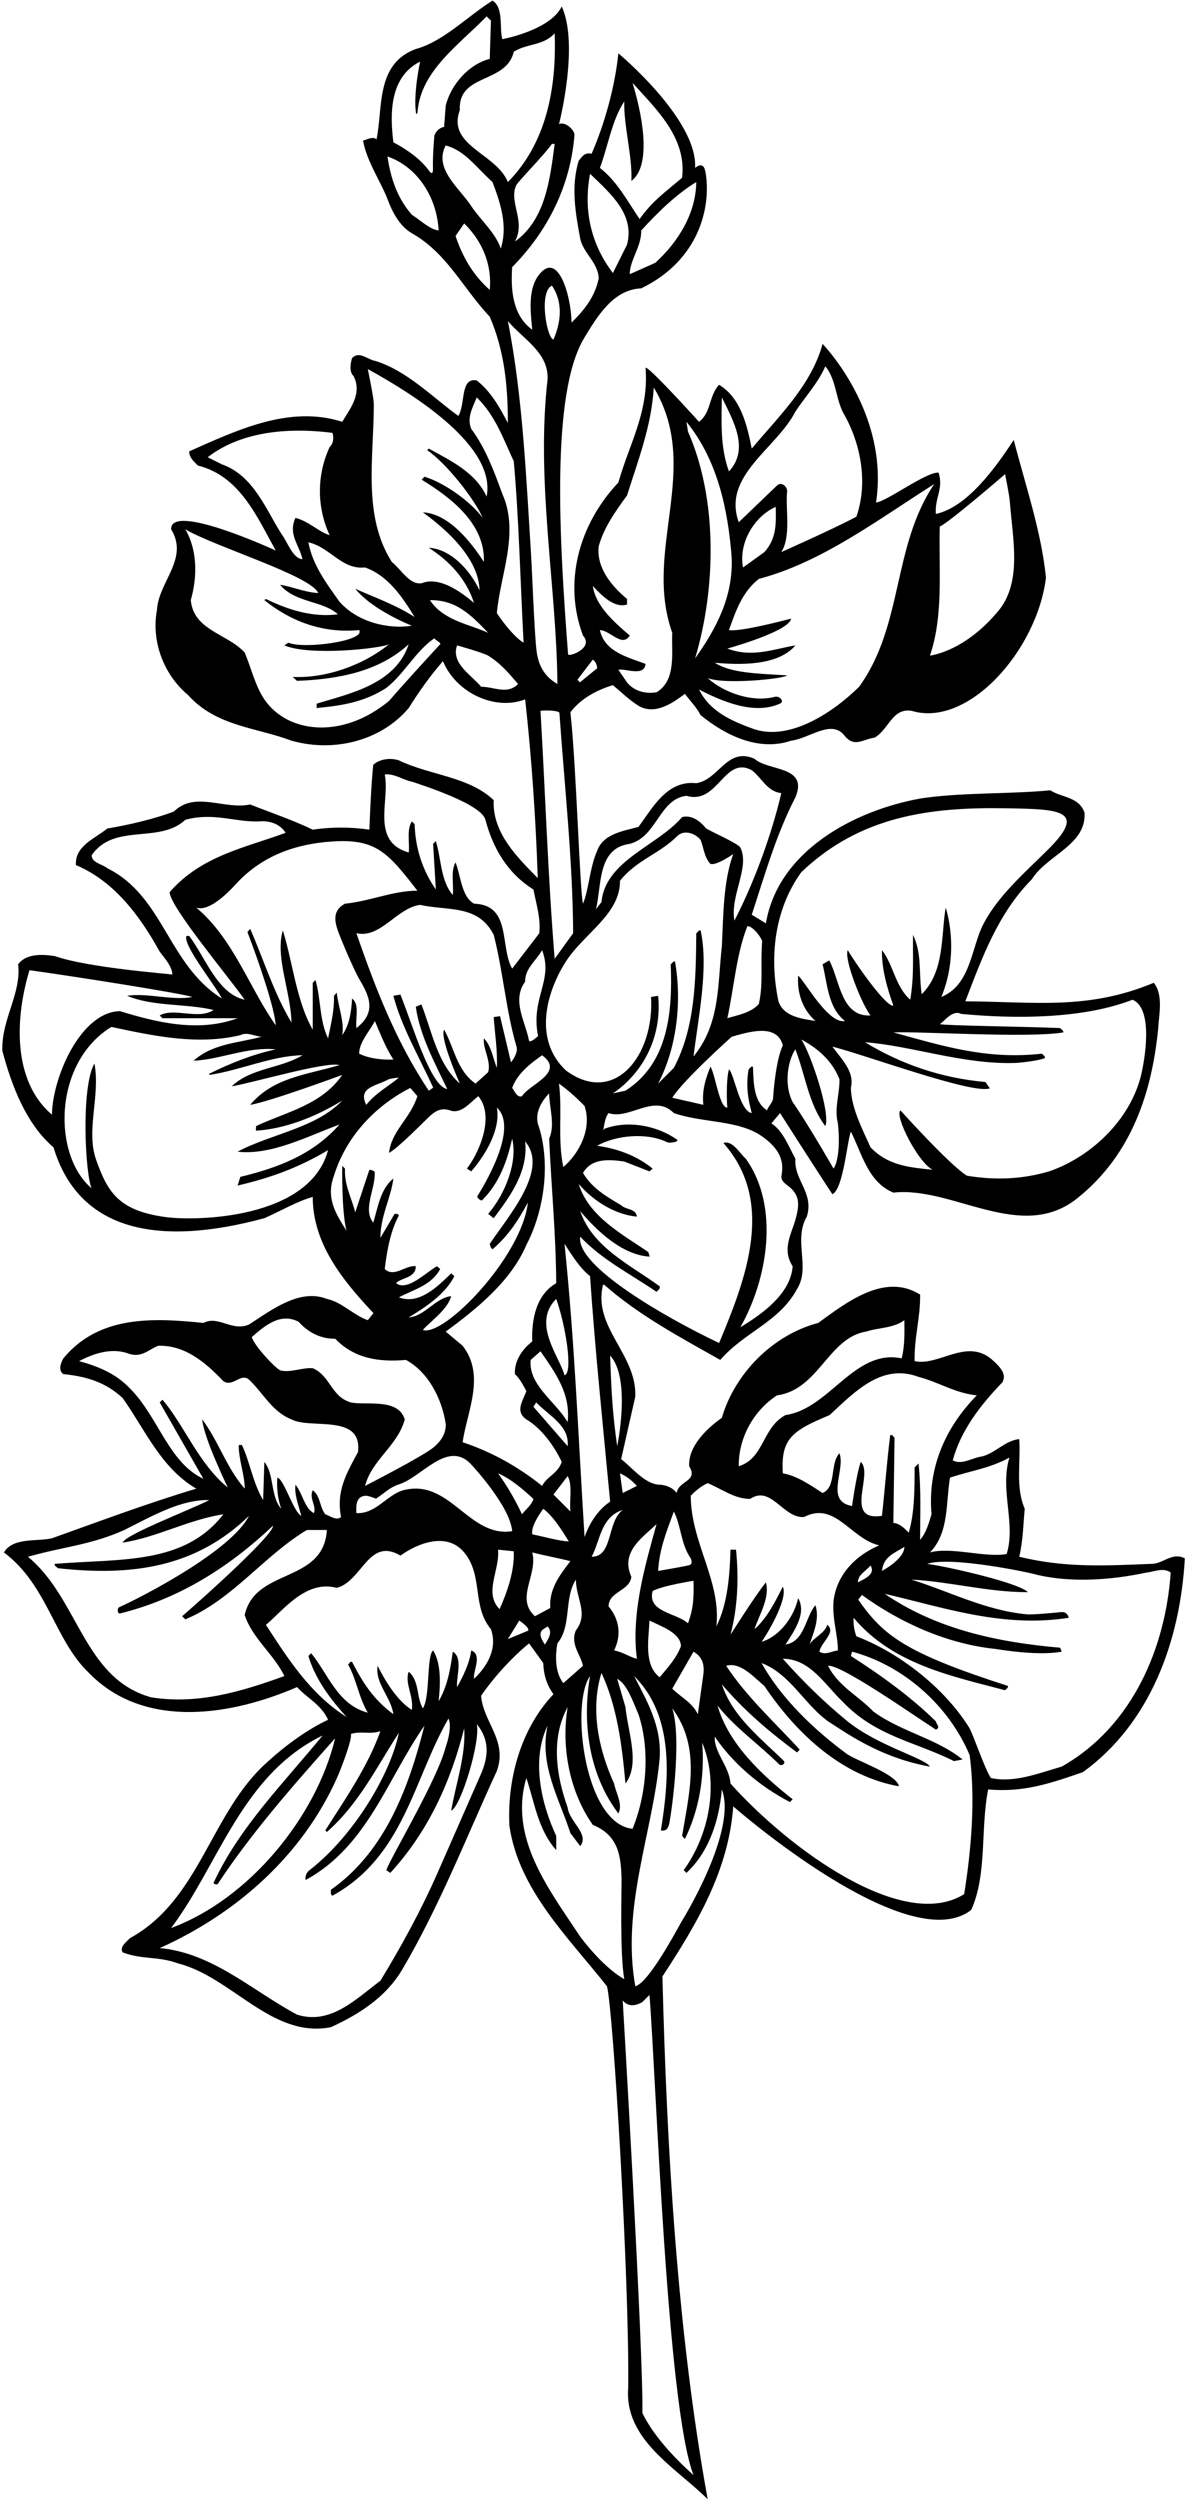 <?xml version="1.0" encoding="UTF-8"?>
<svg xmlns="http://www.w3.org/2000/svg" xmlns:xlink="http://www.w3.org/1999/xlink" width="302pt" height="635pt" viewBox="0 0 302 635" version="1.1">
<g id="surface1">
<path style=" stroke:none;fill-rule:nonzero;fill:rgb(0%,0%,0%);fill-opacity:1;" d="M 292.602 397.25 C 280.5 397.75 270.699 398.25 259.102 395.449 C 260.102 391.148 260.102 387.25 260.5 383.25 C 258.102 377.75 259.5 371.551 259.102 365.551 C 255.5 365.949 253.102 369.051 249.699 369.949 C 247.199 370.25 244.5 372.25 242.199 370.949 C 244.199 363.551 249 357.148 254.801 351.148 C 256 349.051 254.199 347.25 252.602 345.75 C 246 339.449 238.801 347.148 232.5 345.75 C 232.398 339.449 234 334.75 233.898 328.852 C 225 323.25 215.398 330.648 208 336.051 C 196.5 339.051 186.801 348.852 183.5 360.148 C 179.398 363.051 174.898 367.551 175.199 372.449 C 177.602 376.352 172.5 376.051 172 379.25 C 171 377.852 169.5 377.352 168 377.148 C 164.102 377.25 160.898 372.949 157.898 370.648 L 161.5 354.75 C 161.898 343.949 150.602 337.148 153.301 326.352 L 153.602 326.352 C 162.301 334.051 173 339.75 183.102 345.449 C 189.199 338.352 198.102 335.852 202.602 327.449 C 206.102 321.949 201.602 315.051 205.102 309.051 C 207 302.949 201.801 299.852 202.199 294.352 C 200.301 290.852 199 287.25 196.102 285.352 L 198.301 282.75 C 198.301 282.75 208.199 298.25 211.602 303.352 C 214.398 302.051 215.398 289.551 216.301 287.449 C 219.102 292.949 220.602 300.25 227.102 302.949 C 242.199 301.25 259.602 315.852 273.898 304.352 C 287.898 293.148 292.801 277.148 294.398 261.551 C 294.602 257.75 295.801 252.75 293.301 249.648 C 276.5 256.648 263 254.449 245.398 254.352 C 249.602 243.449 253.602 232.148 262.301 223.352 C 266.199 217.148 276.199 214.648 275.699 206.449 C 274.301 202.352 269.898 202.648 267 200.75 C 256.801 201.75 244 201.25 233.898 202.852 C 217.301 205.852 197.801 216.051 194.699 234.551 L 191.102 232.352 C 194.301 222.648 197.301 211.949 202.199 202.551 C 205.602 194.449 195.301 195.949 191.801 192.75 C 184.801 189.648 182.801 198.051 177 198.949 C 169.602 198.148 166 205.051 162.301 210.051 C 158.699 211.051 153.301 211.75 151.801 216.148 C 149.898 220.352 149.699 226.051 148.199 229.551 C 147.398 226.551 146.5 194.25 145 180.949 C 147.5 177.551 151.699 175.25 155.801 174.051 C 158 175.852 160.199 178.051 162.602 179.449 C 166.801 181.648 171.301 178.352 174.102 176.25 C 175.699 178.352 176.898 179.449 178.102 181.648 C 184.801 187.148 193.199 190.852 201.102 188.148 C 205.602 187.648 211.199 182.75 214.5 186.648 C 217.102 190.051 219.102 187.852 222.398 187.352 C 226.102 185.051 226.801 179.852 231.699 180.551 C 246.039 184.961 263.578 165.316 265.898 146.75 C 264.699 134.949 260.699 123.352 257.699 111.75 C 253.199 118.648 245.898 128.852 237.898 130.551 C 237.602 126.352 239.898 124.25 238.602 120.051 C 235.398 119.852 225.5 127.352 222.699 127.648 C 226.145 104.777 209.102 87.352 209.102 87.352 C 206.301 97.852 197.699 106.051 191.102 113.949 C 189.898 107.949 188.301 101.051 182.801 97.75 C 180.199 100.449 180.801 104.852 177.699 107.148 C 177.699 107.148 164.5 92.551 164.102 93.449 C 165 104.551 160 112.648 157.199 122.551 C 147.199 133.148 143.102 147.852 148.199 161.449 C 151.102 164.648 144.473 167.012 144.41 166.184 C 142.156 136.926 140.02 99.938 148.512 85.848 C 152.117 79.859 156.109 73.543 163 73.25 C 177.805 66.082 180.773 52.551 179.387 43.984 C 179.137 42.426 178.59 41.16 176.699 42.648 C 177.398 30.352 157.199 13.551 157.199 13.551 C 156.301 22.148 153.699 31.449 150.398 39.051 C 148.602 38.648 148 39.75 147.102 40.852 C 145.102 47.449 146.301 54.148 147.5 60.648 C 148.301 64.352 152.102 66.75 152.199 70.75 C 151.199 75.352 148.801 78.449 145.301 81.949 C 145.137 74.719 141.863 64.246 137.398 69.352 C 134 73.051 134.898 79.352 135.301 83.75 C 130.301 80.148 129.801 73.648 130.199 67.852 C 139.301 58.648 145.039 47.113 146.039 34.211 C 145.938 32.812 143.5 30.75 142.102 31.551 C 142.102 31.551 147.289 11.461 142.801 1.648 C 139.801 7.75 127.699 9.949 127.699 9.949 C 126.898 7.148 128.102 1.949 125.199 0.148 C 118.699 4.25 112.699 10.551 105.699 12.449 C 95.398 16.25 97.398 27.551 95.699 35.449 C 95 34.449 92.887 35.613 92.289 35.711 C 93.188 40.91 96.801 46.148 98.5 50.551 C 99.699 53.852 101.602 57.449 104.699 59.25 C 113.699 64.352 117.602 73.148 124.5 80.449 C 128.199 89.051 129.102 97.852 129.102 107.449 C 127.102 103.648 124.898 99.551 121.199 96.648 C 116.898 95.75 118.398 102.75 116.5 105.648 C 109.898 100.852 103.301 94.051 95.301 91.648 C 93.398 91.352 91.398 89.051 89.5 90.949 C 89.102 92.25 88.699 94.449 89.898 95.551 C 92.102 99.949 89.102 103.648 87 107.148 C 73.602 102.852 60.301 109.25 48.102 114.648 C 48.102 116.25 49.199 117.148 50.301 118.25 C 61 120.949 65.301 131.25 70.102 139.852 C 70.102 139.852 43.289 127.461 43.5 134.449 C 48.102 141.949 40.301 147.75 39.898 154.949 C 38.398 163.051 41.699 171.449 47.801 176.551 C 55 184.551 65.102 184.75 74.102 188.148 C 85.102 191.25 97 188.051 103.898 179.852 C 106.602 175.551 109.301 171.75 112.602 167.949 C 115.91 175.965 125.824 180.637 133.5 177.648 C 135.102 192.051 136.199 207.75 136.699 223.051 C 131.699 217.949 125.102 211.648 125.5 203.25 C 119.199 197.25 109.301 196.949 101.398 193.148 C 99.301 192.449 96.602 192.75 94.898 194.25 C 94.301 199.25 93.898 210.75 93.898 210.75 C 89.102 210.051 84.199 210.051 79.5 210.75 C 74.301 208.25 68.898 206.449 63.602 204.352 C 57 205.75 49.602 200.852 44.199 206.148 C 39.199 208.051 32.699 209.551 27.301 210.449 C 24.102 213.051 19 214.852 19.301 219.75 C 29.102 223.852 35.699 232.852 40.602 241.75 C 42 243.551 43.801 245.648 43.801 247.551 C 42.898 247.352 22.398 245.852 13.898 242.852 C 10.5 242.352 6.602 242.25 4.602 244.949 C 5.5 252.352 0.301 258.949 0.602 266.949 C 3 275.949 6.699 285.551 13.602 291.449 C 19.949 312.445 39.684 316.887 67.199 309.449 C 71.301 307.648 75.5 305.148 79.5 304.051 C 79.5 315.852 87.039 325.16 94.938 333.562 L 93.5 335.352 C 89.801 334.051 86.898 330.75 83.102 329.949 C 76.199 327.25 69.199 332.648 63.301 336.449 C 59 338.352 55.5 334.051 51.699 336.051 C 39 334.75 25.199 334.051 16.102 345.051 C 15.5 346.148 14.699 348.051 16.102 349.051 C 22.102 349.648 26.898 351.148 31.199 355.148 C 37 363.352 40.898 372.852 49.898 378.148 C 37.5 381.852 25 386.551 13.199 390.75 C 9.398 391.648 3.301 390.449 1 394.352 C 12.102 402.648 13.801 416.551 22.602 424.949 C 36.898 439.648 59.398 435.551 75.5 428.551 C 78.301 431.551 81.602 432.949 83.398 436.852 C 78.102 439.352 72.699 443.25 67.898 447.648 C 53.5 460.449 50.898 482.551 33 492.352 C 32.102 493.352 30.301 494.551 31.199 495.949 C 36.301 497.852 40.102 496.852 45.301 498.75 C 59 502.25 69.102 517.852 84.102 514.949 C 91.301 511.648 97.898 507.449 102.102 500.551 C 111.699 484.352 118.602 466.551 126.301 449.852 C 129.102 442.148 122.801 437.449 122.301 430.75 C 125.602 425.949 130.301 420.852 134.5 417.449 L 138.102 422.449 C 138.199 425.449 139 428.051 140.699 430.352 C 132.199 439.352 128.898 452.25 129.5 463.852 C 131.898 480.148 144.602 492.25 154.301 504.551 C 155.898 510.75 160 578.949 159.699 606.449 C 158.602 619.75 171.898 626.852 179.898 634.852 C 172.199 592.551 169.5 546.148 168.398 502.051 C 177.102 488.75 185.199 475.25 186.398 458.852 C 191.578 463.383 231.816 496.973 246.898 485.148 C 251 476.051 249.199 464.551 251.199 454.551 C 260.199 455.352 266.898 453.051 275.301 450.148 C 292.398 437.75 300 416.949 301.199 395.852 C 297.898 394.148 295.602 397.352 292.602 397.25 Z M 238.898 133.75 C 241 132.949 255.5 120.449 255.5 120.449 C 255.5 120.449 256.57 125.594 256.723 127.582 C 257.453 137.223 260.012 148.375 253.301 155.75 C 247.672 162.383 241.195 165.75 236.398 166.551 C 239.898 156.25 238.602 144.949 238.898 133.75 Z M 237.5 122.949 C 226.801 138.75 229.699 158.852 218.398 174.449 C 211.5 181.25 200.699 188.148 191.801 185.25 C 186.199 183.25 180.5 180.852 177.699 175.148 C 183.301 178.035 191.656 181.766 198.348 178.703 C 199.305 178.266 198.5 176.949 197.199 176.949 C 191.398 178.551 184.102 176.051 179.898 172.25 C 184.199 173.949 199.301 172.449 200.102 171.551 C 192.039 171.086 185.801 170.949 181.699 168.352 C 187.5 168.852 197.602 169.352 202.199 163.949 C 196.602 164.852 191.301 167.148 184.898 164.75 C 188.102 163.852 200.699 160.051 201.102 157.148 C 199.102 157.648 188.102 160.551 185.301 160.051 C 187 155.352 188.602 150.449 192.898 147.051 C 208.898 142.852 223.102 132.051 237.5 122.949 Z M 197.199 128.75 C 197.301 133.051 197.398 136.852 194.301 140.25 L 188.898 144.148 C 187.699 138.352 191.398 131.352 197.199 128.75 Z M 202.199 104.551 C 204.699 100.75 208 97.25 209.801 93.051 C 212.699 96.449 212.398 101.852 214.801 105.648 C 219 113.352 220.602 122.949 217.699 131.25 C 212.102 134.25 198.602 140.25 198.602 140.25 C 201.199 136.25 199.602 128.949 200.102 124.75 C 200.102 123.551 198.602 122.25 197.5 123.352 L 187.801 132.648 C 183.5 120.852 197.398 113.949 202.199 104.551 Z M 183.5 100.949 C 186.398 106.852 190.602 114.051 185.301 119.75 C 183.102 113.648 183.398 107.551 183.5 100.949 Z M 186 141.648 C 186.398 151.551 182.102 159.648 176.699 167.25 C 182 149.551 182.5 126.852 174.898 109.648 L 174.5 107.148 C 182.5 116.949 185.102 129.75 186 141.648 Z M 152.199 138.75 C 153.5 134.051 156.398 129.949 159.398 125.852 C 162.199 116.949 165.602 108.25 166.199 98.449 C 178.5 118.949 163.398 139.75 170.898 160.75 C 170.602 165.352 172.102 172.75 166.898 175.852 C 163.898 176.352 161.102 175.449 159.398 173.352 L 157.199 170.148 C 158.699 169.648 163.801 172.051 164.102 168.648 C 159.699 166.949 153.699 165.648 152.5 160.051 C 155.199 160.148 158.102 164.551 160.102 161.449 C 156 157.949 151.398 153.852 150.699 148.852 C 153.199 151.551 156.301 154.551 159.398 153.551 L 159.398 152.148 C 155.199 148.648 151.602 144.051 152.199 138.75 Z M 150.699 167.551 C 151.301 167.949 151.801 168.852 151.801 169.75 L 147.414 173.336 L 146.801 172.648 Z M 177 46.25 C 176.898 54.148 172.5 61.352 166.602 66.75 L 160.102 69.648 C 160 66.25 163.102 62.648 163 58.551 C 167 54.148 172 49.25 177 46.25 Z M 158.699 25.75 C 158.5 31.852 160.801 39.75 160.5 45.949 C 165.195 42.508 163.969 31.492 160.801 21.051 C 166.801 27.75 174.602 34.949 173.398 45.148 C 169.199 48.75 165.801 51.051 162.602 55.648 C 159.699 51.449 157 46.148 152.5 42.648 C 154.602 37.051 155.5 30.648 158.699 25.75 Z M 150 44.148 C 155.301 49.25 161.398 54.449 159.398 62.148 L 155.801 69.352 C 150.398 62.25 148.199 53.648 150 44.148 Z M 256.602 370.25 C 254.102 378.449 258.301 387.051 255.898 394.75 C 250.5 395.75 241.801 392.852 236.398 394.352 C 241.301 389.352 240.398 381.852 241.5 375.352 C 246.5 373.648 251.5 373.051 256.602 370.25 Z M 233.5 349.75 C 238.801 351.148 242.699 353.852 248.301 354.449 C 240.102 362.852 235.801 373.051 236.801 384.648 C 236.102 386.949 235.5 389.25 233.898 391.148 C 233.898 384.648 234.199 378.449 233.5 371.75 L 232.5 372.75 C 232.5 378.148 232.5 384.352 231 389.352 C 230.102 388.352 228.699 386.949 227.102 386.852 L 227.398 365.25 C 227.102 364.949 226.898 364.352 226.301 364.551 C 225.398 371.75 225 377.852 224.199 385.051 C 214.301 386.551 222.199 374.352 218.801 371.352 C 217.699 374.551 216.602 382.551 216.602 382.551 C 209.602 381.352 215 373.449 213.398 369.148 C 210.898 371.852 212.699 377.75 209.102 379.25 C 205.898 377.148 202.5 374.852 199 374.25 C 198.441 365.34 201.457 363.426 210.898 359.449 C 217.301 353.551 224.102 346.25 233.5 349.75 Z M 229.898 392.949 C 229.898 396.051 224.199 399.051 224.199 399.051 C 224.602 395.449 227.102 394.648 229.898 392.949 Z M 197.5 354.449 C 208.102 353.051 210.602 339.75 220.199 338.25 C 223 337.25 227.102 337.449 229.898 335.352 C 229.898 337.852 230.102 341.648 229.199 345.051 C 217.199 342.551 210.898 357.852 199.699 359.449 C 193.699 362.648 194.301 370.449 187.801 372.449 C 187.699 365.551 191.301 358.551 197.5 354.449 Z M 179.898 376.75 C 183.398 378.148 186.602 380.75 190.699 380.75 C 196 377.148 199.102 385.75 204.398 385.352 C 212.301 381.25 216.199 390.852 223.5 392.551 C 217.398 395.148 212.699 400.051 211.898 406.648 C 211.5 411.148 213 415.25 213 419.25 C 211.5 419.352 209.898 420.551 208.301 419.551 C 208.699 417.148 212.688 414.613 210.289 412.711 C 209.789 414.812 206.801 415.949 205.801 417.75 C 206.801 414.648 208.398 411.352 207.301 407.75 C 204.699 410.75 204.602 416.949 199.699 417.75 C 201.898 414.25 205.102 409.852 202.898 405.949 C 201.898 410.551 198.301 415.648 193.602 417.051 C 194.602 415.75 200.5 406.148 199 403.051 C 197.199 406.551 195.102 410.949 191.801 413.852 C 192.801 410.551 195.801 405.949 194.699 401.949 C 192 405.25 185.699 415.25 185.699 415.25 C 187.398 408.852 187.898 401.449 187.102 393.648 L 185.699 393.648 C 185.5 400.148 185 407.352 182.102 413.148 C 183.398 401.648 175.602 391.852 175.602 379.949 C 176.699 378.75 178.301 377.449 179.898 376.75 Z M 218.102 401.949 C 218 400.051 220.199 399.051 221.301 397.648 C 222.664 399.961 219.699 401.051 218.102 401.949 Z M 173.102 418.148 C 172 421.148 169.801 423.551 167.699 426.051 C 163.602 422.949 164.898 416.449 165.102 411.648 C 168.102 413.148 173 414.75 173.102 418.148 Z M 165.898 404.148 C 168.5 402.75 176.301 401.551 176.301 401.551 C 176.398 405.852 176.301 408.449 174.898 412.352 C 171.898 409.648 164.5 409.551 165.898 404.148 Z M 176.301 419.551 C 179.004 421.148 179.09 423.48 178.723 425.934 C 178.426 427.93 177.398 435.449 177.398 435.449 C 175.898 432.352 173.199 431.25 170.898 428.949 Z M 171.301 383.949 C 173.199 387.75 173.102 392.352 175.602 395.852 C 176.012 396.977 175.766 397.41 175.25 397.57 C 174.395 397.832 169 398.75 167.301 399.051 C 167.602 393.551 169.398 389.148 171.301 383.949 Z M 166.898 387.148 C 164.102 397.352 160.398 409.551 161.898 421.352 C 160.301 421.051 158.199 419.551 156.102 419.25 C 158 415.449 157.5 411.352 154.699 408.051 C 154.801 404.148 160 404.25 160.5 400.551 C 157.602 394.148 163.5 390.449 166.898 387.148 Z M 136.699 285.352 C 136.102 282.648 137.5 279.852 139.602 277.75 C 139.602 281.25 141.199 285.648 139.602 289.25 C 140.199 302.449 141.301 313.148 141.398 325.949 C 136.199 328.949 135.102 335.352 135.301 340.75 C 132.5 342.949 130.699 345.949 130.898 349.051 C 132.102 350.148 133 351.852 133.801 353.352 C 133 355.75 130.801 358.449 133.801 360.551 C 137.699 362.852 140.898 367.352 142.801 371.352 C 141.801 374.352 139.102 374.949 137.801 377.449 C 131.602 372.449 124.801 368.75 117.602 366.352 C 118.699 358.648 123.5 349.352 117.602 341.852 L 113.301 338.25 C 121.102 332.551 129.898 325.449 133.801 316.25 C 138.602 307.051 140 294.75 136.699 285.352 Z M 126.301 271.25 C 125.301 268.75 124.898 265.648 123 263.75 C 122.699 266.449 124.898 269.449 124.102 272.352 L 120.898 275.25 C 116.102 271.949 115.5 266.148 112.898 261.551 C 111.699 263.648 116.898 275.25 116.898 275.25 C 111.199 270.25 109.82 262.027 107.121 255.129 L 105.699 255.75 C 106.699 262.949 110.5 269.949 113.699 276.648 C 109.453 275.961 105.09 260.93 101.789 252.629 L 100 252.949 C 102.102 260.949 106.52 268.395 110.121 276.297 L 109 277.051 C 100.699 264.648 95.398 250.949 90.602 237.051 C 96.801 238.449 100.801 230.648 106.801 229.852 C 113.801 231.449 121.5 229.648 125.5 237.449 C 127.898 246.75 128.602 256.648 131.301 265.852 C 131.699 267.051 130.801 268.75 129.898 269.852 L 127.121 258.129 L 125.5 258.352 C 125.801 262.648 126.5 266.75 126.301 271.25 Z M 98.605 274.238 C 98.996 274.008 100.801 273.75 101.398 273.75 C 98.898 275.852 95.602 277.551 93.102 280.648 C 90.828 276.105 95.891 275.84 98.605 274.238 Z M 91.301 267.648 C 91.301 264.75 93.898 262.051 95.301 259.352 C 96.602 262.449 98 266.051 100 269.148 C 97.301 269.25 93.898 268.949 91.301 267.648 Z M 137.801 268.051 C 143.801 272.449 134.5 275.449 132.699 278.449 C 131.5 278.949 130.801 277.148 130.199 276.352 C 131.5 272.75 134.699 270.25 137.801 268.051 Z M 136.789 263.211 C 136.289 263.512 135.199 264.75 134.5 264.449 C 133.602 259.551 130 254.148 133.5 249.352 C 133.398 246.051 136.301 244.051 137.801 241.352 C 140.773 249.113 134.816 253.461 136.789 263.211 Z M 142.102 275.25 C 144.301 276.852 146.5 278.75 148.602 280.949 C 150.602 286.852 147.039 293.211 143.199 296.449 C 141.699 289.352 143 282.551 142.102 275.25 Z M 143.5 349.352 C 142.301 344.648 135.102 336.25 141.398 329.949 C 143.699 336.352 145.789 348.711 143.5 349.352 Z M 144.301 361.25 C 141.199 355.949 134.301 351.852 134.898 345.449 L 137.398 343.25 C 141.102 348.648 145.102 353.949 144.301 361.25 Z M 144.301 367.352 L 135.602 357.352 L 136.301 356.25 C 139.602 359.648 144.801 362.148 144.301 367.352 Z M 119.523 371.727 C 120.09 372.285 129.699 382.648 130.199 388.949 C 119.102 390.648 114.398 375.449 102.5 378.551 C 98.301 379.75 95.5 384.648 90.602 384.352 C 90.5 382.648 90.398 379.949 93.102 379.949 C 93.5 379.949 95.336 380.512 95.539 380.711 C 97.738 379.312 98.602 378.148 101.102 377.148 C 106.949 375.598 113.547 365.777 119.523 371.727 Z M 126.602 374.25 C 129.898 375.648 133 378.352 135.602 380.75 C 135.199 382.25 133.699 383.352 132.699 384.648 C 131 381.051 129 377.551 126.602 374.25 Z M 138.102 383.25 C 140.699 385.25 142.801 388.648 144.602 391.551 C 142 391.449 138.398 390.352 135.301 389.75 C 135 387.852 136.699 385.25 138.102 383.25 Z M 140.699 379.648 L 144.301 374.949 C 145.602 377.25 144.699 380.949 145 383.949 Z M 146.398 401.25 C 146.398 406.051 149.699 409.852 146.398 414.148 C 144.898 417.648 147.602 420.25 148.199 423.148 L 143.199 427.551 C 141.102 424.852 141.102 420.75 141.699 417.449 C 145.398 412.949 143.301 406.051 146.398 401.25 Z M 150 425.75 C 147.898 437.852 149.801 450.949 157.199 460.648 C 158.398 458.352 156.602 455.551 156.102 453.051 C 152.199 444.449 150 434.25 152.898 424.949 C 156.898 433.551 158.102 443.25 159 453.051 C 162.801 448.051 159.602 439.949 159 433.648 L 156.898 426.449 C 159.398 427.75 160.898 432.25 162.301 435.449 C 165.301 444.449 164.398 455.75 160.801 464.551 C 148.453 463.242 145.004 432.621 150 425.75 Z M 150.398 395.449 C 152.602 391.352 152.699 385.352 158.301 383.551 C 154.199 386.648 155.898 395.449 150.398 395.449 Z M 161.898 377.449 L 158.301 379.25 L 157.602 374.25 C 159.199 374.949 160.602 376.051 161.898 377.449 Z M 156.898 367.352 C 155.699 359.051 155.398 353.25 155.102 344.352 C 160.5 350.148 156.898 367.352 156.898 367.352 Z M 155.102 381.449 C 151.801 383.648 149.699 387.25 148.602 390.449 C 147 365.148 146.102 340.852 143.5 315.949 C 145.301 318.75 147.5 322.25 150 324.148 C 151.199 342.148 153.301 362.352 155.102 381.449 Z M 198.672 298.59 C 198.453 299.816 199.34 300.477 200.277 301.184 C 203.43 303.555 203.215 306.098 202.277 309.551 C 201.211 313.496 198.68 317.312 201.5 321.648 C 201 328.75 193.5 333.949 188.199 337.148 C 195.102 325.051 198.301 306.551 189.602 294.352 C 188 292.949 186.199 289.551 183.898 290.352 C 197.125 305.289 189.707 324.676 182.801 341.148 C 169.301 334.75 146.289 321.586 147.5 314.148 C 153 319.949 159.801 323.352 166.898 328.148 C 167.301 327.75 167.898 327.352 167.699 326.75 C 160.301 321.352 150.602 316.852 147.5 307.648 C 151.699 312.648 158.164 318.812 165.164 319.211 L 164.801 318.051 C 158.102 313.449 149.699 309.051 147.102 300.75 C 151 305.25 156.5 308.551 161.898 309.051 C 161.699 306.949 159.102 307.352 157.898 306.148 C 154.199 303.949 150.602 301.949 148.199 297.949 C 150.398 294.25 154.5 294.449 158.699 295.051 L 165.102 297.551 L 165.898 296.852 C 162 293.648 157 291.75 151.801 291.051 C 156.34 288.43 164.309 287.566 169.52 290.117 C 170.277 290.484 172.914 290.031 172.027 289.422 C 166.789 285.812 159.5 284.527 153.602 286.75 L 153.301 287.148 C 153.699 285.648 153.699 284.051 154.699 282.75 C 160 284.551 166.301 277.648 171.301 282.75 C 178.734 285.301 187.773 284.438 193.766 288.688 C 198.539 292.074 199.277 295.215 198.672 298.59 Z M 212.949 285.09 C 213.113 285.773 213.898 293.75 211.898 296.852 C 211.898 296.852 205.301 285.352 201.5 279.949 C 199.102 275.25 200.453 268.961 202.199 266.551 C 204.699 273.051 205.602 280.551 209.801 286.051 C 211.199 282.75 206.102 267.648 203.699 264.051 C 208 266.352 211.602 269.551 213.398 274.148 C 213.484 277.777 212.074 281.402 212.949 285.09 Z M 287.898 253.949 C 293.602 256.352 290.59 270.605 290.383 271.711 C 288.113 283.66 277.867 293.703 266.699 297.551 C 259.898 299.551 253 299.852 245.801 298.648 C 241.398 295.949 228.898 282.051 228.898 282.051 C 227.301 283.352 233.398 295.352 237.102 297.148 C 231.602 296.551 225.898 296.25 221.301 291.449 C 219.301 286.949 216.398 281.551 216.301 276.352 C 217.301 272.148 213.898 269.051 211.602 265.852 C 220.801 268.25 247.359 278.047 251.621 276.461 L 250.5 274.852 C 239.301 273.852 229.102 270.352 219.898 264.75 C 231.715 265.625 244.98 270.48 258.16 270.008 C 260.043 269.938 264.898 269.25 265.602 268.75 C 265.801 268.25 265.102 268.051 264.898 267.648 C 250.801 269.25 239.5 265.648 227.102 262.25 C 233.602 261.949 261.699 263.75 270.301 262.25 C 270.398 261.75 269.801 261.551 269.5 261.148 C 260.301 260.75 240.5 260.551 238.898 260.148 C 239.801 259.75 242.102 256.352 244.301 257.551 C 258.102 258.852 275.301 258.852 287.898 253.949 Z M 203.699 221.551 C 218.523 207.41 236.105 204.969 255.793 205.316 C 269.117 205.555 276.629 205.668 266.441 215.785 C 260.262 221.93 252.953 228.152 249.398 235.949 C 246.801 242.148 246.301 250.352 239.301 253.25 C 244.184 241.395 240.398 230.551 240.398 230.551 C 239.199 237.551 240.199 246.75 234.301 252.551 C 233.5 246.648 234.398 242.352 232.102 237.449 C 232 243.449 232.398 247.852 231.398 253.949 C 227.602 250.648 227.102 245.051 224.199 241.352 C 224.102 246.051 225.5 250.949 227.102 255.449 C 225.301 255.852 217.898 245.352 215.5 241.352 C 214.5 243.75 219.199 255.352 221.301 257.949 C 213.699 258.352 213.488 248.762 210.789 243.961 L 209.102 244.949 C 210.301 249.551 210.398 255.949 214.801 259.352 C 210.5 260.25 204.301 248.75 202.898 247.852 C 202.602 252.051 203.898 256.352 207.301 259.352 C 203.699 258.75 199.199 258.25 197.898 254.352 C 195.5 243.051 196.898 230.949 203.699 221.551 Z M 199 265.551 C 197.102 269.551 196.543 278.531 196.531 278.898 C 196.5 280.008 195.301 281 195 282.051 C 191.301 279.75 191.602 274.148 191.398 270.949 C 190.898 270.75 190.699 271.352 190.301 271.648 C 189.602 275.75 190.102 278.949 191.102 282.75 C 188 282.25 186.602 272.551 185.301 271.648 C 184.5 274.551 184.801 280.75 184.898 281.352 C 182.898 281.551 181.801 272.75 180.602 270.949 C 179.398 273.949 178.398 276.949 178.801 280.648 L 170.898 278.852 C 173.602 274.449 186 263.352 186 263.352 C 190 262.25 197.5 259.75 199 265.551 Z M 193.75 239.113 C 193.254 244.676 194.102 249.777 192.898 255.051 C 190.699 257.449 187 257.949 184.898 258.648 C 186.602 250.852 187.199 242.25 190 235.25 C 191.699 235.352 193.789 238.66 193.75 239.113 Z M 160.102 214.352 C 167 212.551 167.602 202.949 174.5 202.148 C 182.5 204.551 184.102 191.852 191.102 195.648 C 193.602 197.551 195.102 201.148 198.602 201.449 C 198.602 201.449 195.289 217.129 186.699 233.852 C 185.535 227.527 190.664 220.379 188.227 215.332 C 187.73 214.309 181.398 211.551 179.5 210.449 C 177.898 208.449 175.699 206.949 173.398 207.551 C 167.199 214.852 153.898 218.551 152.898 229.148 L 151.5 230.949 C 153 224.852 151.801 215.449 160.102 214.352 Z M 157.602 223.75 C 161.898 218.352 167.5 217.051 172.301 212.25 C 174 210.75 176.699 211.648 178.102 213.352 C 178.898 215.352 179 217.75 180.602 219.449 C 182.102 219.949 186.398 216.949 186.398 216.949 C 183.801 224.051 183.898 232.75 183.5 240.352 C 182.398 250.25 183.102 260.051 176.301 268.352 C 177.5 258.449 180.199 245.852 178.102 236.352 C 177.602 236.148 177.398 236.852 177 237.051 C 176.898 249.148 176.699 261.051 171.301 271.25 L 167.301 275.25 C 172 266.25 173.398 254.648 171.602 244.25 C 171.102 244.051 170.898 244.75 170.5 244.949 C 171 256.949 169.898 270.148 159 277.051 L 155.801 277.75 C 164 272.148 168.301 262.75 167.301 252.949 L 165.5 253.25 C 166.383 268.078 156.238 281 143.898 271.949 C 135.203 263.824 139.223 251.348 143.961 244.082 C 148.527 237.082 157.68 232.195 157.602 223.75 Z M 145.699 237.051 L 141 243.551 C 139.301 222.75 138.602 201.051 137.398 180.551 C 139.398 180.352 142.172 180.555 142.211 181.109 C 143.438 198.969 145.602 218.527 145.699 237.051 Z M 140.301 72.551 C 143.102 76.648 142.699 81.648 140.699 86.25 C 139 85.949 136.898 74.148 140.301 72.551 Z M 130.898 61.352 C 133.723 56.188 129.32 51.41 131.191 47.137 C 131.641 46.109 138.301 39.449 140.301 36.551 L 141 36.551 C 139.801 45.75 138.602 55.852 130.898 61.352 Z M 104.699 54.551 C 101 50.352 99.301 45.25 98.5 39.75 C 106.301 42.449 111.102 50.352 111.5 58.551 C 109.199 58.25 106.898 55.949 104.699 54.551 Z M 110.398 34.75 C 110.398 34.75 109.949 39.645 110.062 42.977 C 110.102 44.086 109.66 44.195 109.211 43.566 C 106.867 40.281 103.188 37.828 100 36.148 C 99.102 28.949 99 19.551 106.801 15.648 C 106.801 15.648 105.082 23.305 105.719 28.531 C 105.801 29.223 106.094 29.008 106.152 28.309 C 107.023 17.871 116.855 11.273 123.699 4.148 L 124.801 5.25 L 124.5 14.949 C 119.102 16.352 114.602 21.551 113.301 26.852 L 112.898 32.25 C 111.801 32.352 110.5 33.551 110.398 34.75 Z M 124.5 73.648 C 120 69.648 117.5 64.949 115.801 59.949 L 118 56.75 C 122.699 61.352 125.102 67.352 124.5 73.648 Z M 127.301 63.148 C 126 59.148 122.102 55.852 119.801 52.352 C 116.699 47.648 110.199 42.852 113.301 36.949 C 118.199 38.25 120.898 42.352 125.199 46.25 C 127.301 51.75 129.102 57.449 127.301 63.148 Z M 116.898 27.949 C 116.398 18.551 128.699 21.352 130.602 13.148 C 133.801 11.051 138.199 11.648 141 8.449 C 141.5 22.449 138.898 36.352 129.102 46.25 C 126.199 38.949 113.5 37.051 116.898 27.949 Z M 123.699 126.148 C 120.898 119.949 114.398 116.949 109 113.949 L 108.602 114.352 C 113.664 117.836 120.801 127.051 122.699 131.551 C 120 127.852 113.613 122.887 107.914 121.086 L 107.199 121.852 C 114.199 126.148 123.398 132.852 123 142.75 C 120 138.051 114.199 130.449 107.5 130.148 C 116.414 136.586 121.801 143.551 121.898 149.949 C 119.5 144.852 114.602 139.449 109 139.148 C 114.301 142.551 118.5 147.051 120.5 153.148 C 118.301 151.352 112.199 146.148 107.199 148.148 C 104.102 148.648 102 144.648 99.602 142.75 C 92.109 130.93 95.043 116.344 95.027 102.586 C 95.023 101.098 93.5 93.75 93.5 93.75 C 106.199 100.75 126.164 113.586 123.699 126.148 Z M 92.801 144.148 C 98.5 146.148 102.199 151.449 105.398 156.75 C 100.699 153.648 94.898 151.648 90.301 149.551 C 93.5 153.449 99.398 156.75 104.699 158.949 C 99 159.852 91.102 158.25 86.301 152.852 C 83.102 148.352 79.398 143.449 78.398 137.75 C 84 139.051 86.801 144.75 92.801 144.148 Z M 56.398 117.949 L 52.801 116.148 C 60.754 110.004 72.078 108.398 84.5 109.949 C 84.898 111.051 84.801 112.648 83.801 113.551 C 80.5 120.648 80.5 128.852 83.801 135.949 C 81.102 135.148 78.398 132.352 75.102 131.551 C 73.199 135.75 76 138.25 76.898 142.051 C 74.398 141.852 73.199 137.852 71.5 135.551 C 67.5 129.25 64.398 120.75 56.398 117.949 Z M 111.879 163.664 C 107.797 168.117 103.051 173.254 98.898 178.051 C 86.809 188.008 72.961 186.156 67.199 177.648 C 64.801 174.051 63.898 169.75 62.199 165.75 C 57.801 160.949 49.199 160.148 48.5 152.449 C 50.199 146.449 50.199 139.75 47.102 134.449 C 54.301 138.75 79.102 146.25 80.898 150.648 C 77.398 150.449 74.102 148.949 71.199 148.551 C 75 153.148 82.102 152.551 85.898 156.051 C 79.699 156.852 73.5 155.051 67.602 152.148 L 67.199 152.449 C 73.801 157.75 81.898 160.949 91.301 160.051 C 93 162.852 77.102 164.949 73.301 163.25 L 72.301 163.949 C 79 166.75 97.199 164.648 98.898 163.648 C 92.102 169.148 82.602 172.352 74.398 171.949 L 75.5 172.949 C 86.102 172.551 96.398 170.551 103.898 163.648 C 100.5 173.949 88.5 176.25 80.5 178.75 L 80.5 179.852 C 86.898 179.25 92.602 178.352 98.199 174.75 C 102.801 171.148 105.602 165.449 110.398 162.148 C 111 162.852 112.227 163.285 111.879 163.664 Z M 109.301 152.449 C 115.898 152.352 119.699 156.148 124.102 160.75 C 119.301 158.551 112.699 157.648 109.301 152.449 Z M 122.301 174.449 C 120.102 171.648 114.5 168.551 116.199 163.949 C 116.199 163.949 122.699 165.75 124.102 166.551 C 127.301 168.551 129.301 170.949 131.699 173.75 C 128.898 176.551 125.699 174.449 122.301 174.449 Z M 126.301 155.75 C 127.199 145.852 132.102 135.352 127.699 125.449 C 125.602 119.75 123.5 113.949 119.801 108.949 C 118.602 106.051 120.199 103.449 121.199 100.949 C 126 105.648 128 111.648 130.602 117.148 C 131.898 131.449 132.301 148.352 133.102 163.25 C 131 162.051 128.102 158.449 126.301 155.75 Z M 136.352 164.957 C 135.809 159.949 135.211 144.121 135.031 141.328 C 133.809 122.203 132.941 100.926 129.102 81.551 C 133.039 86.211 139.5 89.551 139.199 96.352 C 136.199 122.352 141.5 149.051 141.699 173.75 C 137.992 171.609 136.73 168.465 136.352 164.957 Z M 97.801 196.75 C 100.102 196.352 102.699 198.25 104.699 198.551 C 108 199.648 122.5 204.352 123.398 208.25 C 125.301 215.352 128.898 221.75 135.602 225.949 C 136.301 229.551 137.5 233.352 137.102 237.051 L 130.199 246.051 C 127 240.449 130.102 229.852 120.5 229.551 C 117.301 227.75 117.199 222.648 115.801 219.051 C 114.5 221.449 115.398 224.551 115.102 227.352 C 112 223.75 112.199 218.25 110.801 213.648 L 110.102 214.352 L 110.801 225.949 C 107.398 221.051 105.602 215.551 105.398 209.352 L 104.699 208.648 C 103.301 210.75 104.199 214.352 103.898 216.551 C 94.102 213.75 99.199 203.25 97.801 196.75 Z M 84.531 213.746 C 95.535 213.035 98.578 216.516 106.102 226.25 C 99.898 226.25 94 228.949 87.699 229.551 C 84.711 231.16 84.961 233.664 85.828 236.242 C 86.469 238.145 90.012 246.547 91.484 248.996 C 93.938 253.078 95.727 257.211 90.602 261.148 C 90.301 258.648 91.5 255.148 89.5 253.648 C 89.301 256.949 88.898 260.25 87 262.949 C 87.602 259.75 86 255.75 85.602 252.148 L 84.898 252.949 C 85 256.75 84.102 260.25 83.398 263.75 C 81.199 259.352 81.602 253.75 80.199 248.949 L 79.5 249.648 L 79.5 261.551 C 75.301 254.25 74.398 244.25 71.898 236.352 C 69.898 243.051 73.898 251.75 74.102 259.75 C 69.602 252.25 67 243.648 63.602 235.949 L 62.898 236.75 C 66 244.852 69.789 256.086 70.102 260.449 C 63.301 250.852 59.398 238.551 49.898 230.551 C 53.602 231.852 59.453 225.121 60.105 224.418 C 66.695 217.34 75.145 214.355 84.531 213.746 Z M 27.301 220.551 C 25.898 219.449 23.301 219.148 23.301 217.25 C 29 208.949 40.5 214.449 47.102 208.25 C 54.301 206.25 59.898 208.949 66.102 208.648 C 66.102 208.648 70.414 208.086 72.602 211.551 C 62.301 215.352 51.199 217.352 43.102 226.648 C 43.398 230.551 57.801 247.75 62.199 253.949 C 55.301 252.449 52.301 243.352 48.102 237.75 L 47.398 237.75 C 46.398 240.051 54.801 250.352 56.398 253.648 C 42.602 244.949 41.699 227.75 27.301 220.551 Z M 13.199 283.148 C 3 274.449 3.898 258.25 7.5 246.449 C 19.102 248.051 46.301 252.352 48.898 253.25 C 44.102 254.25 37.398 252.148 32.301 252.949 C 39 255.75 47.102 254.852 54.301 256.551 C 50.5 259.148 44.199 255.852 40.602 257.949 L 41.301 258.648 L 60.398 258.648 C 50.398 262.352 39.602 259.648 30.5 256.852 C 20.57 257.023 13.363 273.508 13.199 283.148 Z M 41.922 309.137 C 30.188 307.492 27.363 302.879 24.441 294.621 C 21.77 287.082 25.57 278.246 24 270.148 C 20.5 276.352 21.699 298.551 23.301 301.852 C 13.418 293.594 13.379 270.074 28.301 260.852 C 39 263.148 50.199 265.551 61.102 262.949 C 62.898 262.051 64.699 263.25 66.5 263.352 C 60.602 264.949 54.102 265.051 49.199 269.449 C 56 269.148 62.898 265.852 70.102 266.551 C 64.199 267.852 58.602 270.051 53.199 272.75 L 53.199 273.051 C 60.898 271.949 69.199 268.148 76.898 268.051 C 71.301 271.449 63.801 271.25 58.898 275.949 C 63.898 275.148 83 269.551 86.301 270.551 C 77.898 273.051 69.5 273.648 63.602 280.648 C 68.301 279.949 87 273.051 87 273.051 C 81.699 280.75 72.699 282.449 65.102 286.051 L 65.039 287.211 C 72.336 286.812 80.398 283.648 87 279.551 C 80.398 286.551 68.801 288.051 60.398 292.551 C 69 293.551 78.602 288.449 86.301 285.648 C 79.5 293.352 70.602 296.648 61.102 298.949 L 60.398 301.148 C 68.602 299.25 75.898 296.648 83.398 292.148 C 78.766 309.641 49.922 310.262 41.922 309.137 Z M 94.898 310.551 C 92.109 307.324 95.477 301.895 95.258 297.84 C 95.227 297.242 93.898 297.148 93.898 297.148 L 90.301 307.949 C 89.398 304.352 87.5 301.051 87.699 296.852 L 87 296.148 C 87 296.148 86.801 307.949 88.102 312.648 C 85.301 308.25 82.801 304.25 84.898 298.648 C 87.898 288.949 95.102 281.051 104.301 276.352 L 106.102 278.449 C 104.301 284.148 99.5 287.25 98.898 292.852 C 101.199 291.648 107.906 284.762 109.172 283.598 C 110.641 282.246 112.145 281.297 114.398 282.051 C 117.199 283.148 119.602 279.949 121.602 278.449 C 125.871 283.691 121.73 292.875 118.699 296.852 L 119.801 297.551 C 123.602 293.148 127.301 286.75 126.301 281.352 C 132.039 286.586 122.824 301.453 121.375 303.816 C 121.098 304.27 122.5 305.352 122.699 304.75 C 127 300.352 128.898 294.949 130.199 289.25 C 131.602 295.051 128.602 303.051 124.102 308.352 L 125.5 309.449 C 129.898 303.648 134.301 297.449 133.5 289.949 C 139.539 297.086 129.602 308.449 124.5 315.949 C 124.602 316.449 124.699 316.949 125.199 317.352 C 129.301 313.852 131.898 309.75 134.199 305.449 C 132.602 319.352 112.914 339.586 107.5 337.852 C 108.898 336.051 113.801 332.75 114.699 329.25 C 110.699 329.648 108 334.352 103.898 334.648 C 108.199 332.051 113.301 328.648 115.5 324.148 L 114.699 323.449 C 111.398 326.648 106.602 331.551 101.398 329.551 C 104.699 327.75 109.699 326.551 111.898 322.352 L 111.102 321.648 C 108.699 322.852 103.539 328.211 100.699 325.949 C 101.801 324.551 105.699 324.75 105.699 321.648 C 103.199 321.25 100.199 324.648 97.801 322.352 C 98.398 317.648 99.199 312.852 101.398 308.75 C 101.199 308.25 100.699 308.352 100.301 308.352 L 96.699 314.449 C 96.699 308.949 99.398 304.25 100 299.352 C 96.699 302.051 96.102 306.551 94.898 310.551 Z M 75.898 335.75 C 78.301 338.449 81.602 340.148 85.199 340.051 C 90 345.051 96.199 346.051 103.199 345.449 C 108.898 348.551 112.301 355.25 113.301 361.648 C 113.426 364.164 112.121 366.035 110.285 367.605 C 107.672 369.852 92.801 377.449 92.801 377.449 C 94.5 370.852 101.102 367.25 102.898 360.551 C 101.199 355.051 93.102 357.051 89.199 356.25 C 84.102 354.75 84 349.449 79.5 347.551 C 76.852 347.336 73.789 348.762 71.312 348.117 C 70.328 347.863 64.801 342.148 64 339.648 C 67.301 336.75 71.301 333.352 75.898 335.75 Z M 33 352.648 C 29.301 348.75 24.5 346.949 20.102 345.75 C 24.102 343.648 28.699 342.25 33 343.949 C 36.102 344.852 37.898 342.75 40.199 341.852 C 46.898 341.648 52 345.852 56.801 350.852 C 59.199 352.449 61.199 348.648 63.301 350.449 C 66.898 353.852 69.199 358.648 74.102 360.551 C 78.898 363.148 92.199 358.949 91 368.852 C 88.102 374.25 85.398 378.75 86.699 385.352 C 85.602 386.352 84 385.148 82.699 384.648 C 81.199 382.852 81.5 379.949 79.5 378.551 C 78.5 380.551 80.5 382.551 79.801 384.352 C 77.5 383.352 76.801 379.051 75.102 377.148 C 74.801 379.648 75.898 382.449 76.602 385.051 C 74.602 384.148 72.199 375.648 70.5 375.352 C 70.301 377.75 70.602 380.852 71.5 383.25 C 68.699 380.148 69.801 374.551 67.199 371.352 L 66.898 381.051 C 64.301 376.75 63.602 371.551 61.5 367.051 L 60.699 367.051 C 60.602 370.551 62.301 375.051 62.199 378.148 C 57.5 372.75 55.5 365.949 51.398 360.551 C 51.801 365.148 57.301 376.551 57.898 377.852 C 50.5 371.852 46.801 361.949 41.301 355.551 L 40.602 356.25 L 51.699 375.648 C 42.801 371.449 40.301 359.949 33 352.648 Z M 38.398 431.148 C 21.199 426.352 20 406.051 7.102 395.449 C 15.801 392.949 23.199 392.449 31.602 388.648 C 38.801 385.051 46 380.852 53.199 381.051 C 47.602 383.852 31.801 389.852 31.199 391.852 C 39.801 390.551 47.801 386.051 56.801 384.648 C 46.777 397.539 30.801 395.883 13.898 397.25 C 13.801 397.852 14.398 397.949 14.699 398.352 C 33.602 400.449 49.801 398.148 63.301 385.051 C 58.824 393.906 36.254 405.602 30.312 408.25 C 29.75 408.504 29.801 409.949 30.5 409.852 C 45.102 406.25 57.898 398.449 69.398 387.551 C 69.699 389.648 52.898 404.852 46.301 410.551 L 47.102 411.352 C 59.102 406.352 67 395.25 78 388.648 L 83.102 388.648 C 82.199 402.352 64.898 398.148 62.199 410.25 C 64.199 416.25 69.5 420.051 72.301 425.75 C 61.5 429.648 50.398 433.051 38.398 431.148 Z M 82 440.852 C 72.199 452.852 60.898 464.051 54.301 478.25 C 54.398 478.75 55 478.648 55.301 478.648 C 64 465.449 74.699 453.352 85.199 441.551 C 80.398 461.551 63.301 482.449 43.5 489.75 C 55.602 473.75 61.398 450.852 82 440.852 Z M 122.172 450.844 C 120.211 455.328 112.898 471.965 111.23 475.742 C 107.062 485.211 102.059 494.359 96.699 503.148 C 90.398 507.852 84 514.449 75.5 511.75 C 64.102 505.648 54 496.051 40.602 494.852 C 60.383 485.969 76.918 471.137 85.656 451.641 C 86.855 448.965 89.602 441.648 89.199 440.449 C 91.898 439.648 94 440.648 96.699 439.75 C 93.5 448.75 87.699 457.051 82.699 464.949 L 83.102 465.352 C 91.301 458.148 95.801 448.75 101.398 440.148 C 99.289 450.586 90 466.25 78.699 475.051 C 77.801 475.648 77.5 476.949 77.699 477.551 C 93.398 469.051 98.5 451.75 107.898 438.352 C 104.199 452.852 98.398 470.051 84.102 480.051 C 84.199 480.551 83.898 481.25 84.5 481.551 C 102.699 471.551 105.102 451.949 114 436.551 C 114.801 438.148 114.102 441.551 113.301 443.75 C 111.301 451.852 99.301 471.852 98.199 475.051 L 99.211 475.762 C 109.012 465.062 114.602 452.449 118 439.051 C 118.5 445.648 115.801 453.449 114.699 459.949 C 117.199 458.852 122.199 442.352 121.199 437.949 C 124.711 442.285 124.039 446.578 122.172 450.844 Z M 120.5 426.449 C 120.199 424.449 122.699 420.352 119.801 419.25 C 119.301 422.648 117.801 425.648 116.199 428.551 C 115.898 426.051 117.801 421.148 115.102 419.551 C 114.5 424.051 113.699 428.449 111.5 432.148 C 111.898 428.551 112.301 422.648 110.102 419.25 C 108.398 420.551 109.398 431.051 107.5 433.949 C 105.801 431.148 106.699 427.051 103.898 424.648 C 102.801 427.551 105.199 430.75 104.699 434.352 C 100.898 431.949 97.898 426.949 96 423.148 C 95.301 427.648 99.398 431.051 100 435.449 C 94.898 431.648 92.301 427.551 89.5 422.148 C 89 421.949 88.801 422.551 88.5 422.852 C 90.699 426.75 91.199 431.25 93.5 435.051 C 85.801 433.051 83.398 425.148 79.102 419.949 L 78.398 420.648 C 80.102 426.449 84 431.648 88.102 436.148 C 78.898 430.352 73.199 421.352 67.602 412.75 C 72.102 408.949 77.801 401.25 85.602 403.352 C 92.102 401.648 93.699 390.352 101.801 395.148 C 106.398 391.852 113.699 389.148 118 394.352 C 122.898 400.25 119.898 407.949 124.801 413.852 C 126.602 418.949 123.602 423.551 120.5 426.449 Z M 126.602 393.648 L 130.602 394.051 C 130.801 399.051 129 404.25 127 408.75 C 122.898 404.648 127.102 398.852 126.602 393.648 Z M 134.289 414.211 L 129.102 416.352 L 132 411.648 C 132.398 411.949 134.59 413.41 134.289 414.211 Z M 138.5 417.75 C 137.898 416.75 136.602 414.949 138.102 413.852 L 139.199 413.148 C 140.602 414.551 139.414 416.336 138.5 417.75 Z M 139.898 408.449 L 136 410.551 C 130.898 406.051 136.801 399.949 135.301 394.352 C 138.5 395.148 142.199 395.852 145 396.551 C 142.5 399.852 139.5 403.551 139.898 408.449 Z M 147.5 491.949 C 139.5 479.852 129.301 466.852 133.801 451.648 C 135.801 457.449 136.699 464.75 141.398 469.949 L 141.398 466.352 C 137.602 458.25 135 447.051 139.199 438.352 C 137 448.352 142.199 456.949 145 465.648 L 147.5 468.949 C 149.898 465.852 144.699 462.75 144.301 459.148 C 141.5 451.352 139.898 441.648 144.301 433.648 C 142.699 443.25 144.5 454.75 150.699 463.551 C 157.168 466.195 157.801 471.328 158 476.883 C 158.074 478.883 157.5 496.148 158.699 502.75 C 154.801 500.551 150.5 495.949 147.5 491.949 Z M 176.301 628.75 C 171.199 624.148 166 618.551 163.301 612.949 C 163.602 597.75 158.301 508.148 158.301 508.148 C 159.699 509.852 161.602 509.551 163.301 508.551 L 165.102 506.75 C 166.84 528.586 169.539 611.211 176.301 628.75 Z M 173.051 488.488 C 172.355 489.645 165 503.648 161.5 504.551 C 157.898 484.352 166 465.352 167.699 446.551 C 168.199 438.449 164.5 432.148 161.199 425.75 C 171.5 435.949 170.102 451.949 168 464.949 C 169.254 465.211 169.762 464.531 170.055 463.551 C 170.434 462.266 173.5 442.148 170.898 433.949 C 178.199 443.852 175.301 454.949 173.398 466.352 L 174.102 467.148 C 177.699 459.852 179.199 451.25 178.5 442.648 C 182.898 453.25 180.199 466.25 173.801 475.051 L 174.5 475.75 C 180.199 470.449 182.801 462.551 183.5 454.551 C 186.539 462.461 179.355 478.051 173.051 488.488 Z M 245.102 481.148 C 229.668 490.824 200.754 469.867 185.699 453.051 C 185.398 448.648 181.453 445.129 181.699 441.148 C 186.199 447.75 192.898 453.648 200.801 457.75 L 201.5 457.051 C 193.5 450.75 185.199 442.949 182.398 433.25 C 186.836 438.859 192.824 442.996 198.07 448.176 C 198.621 448.723 199.699 448.051 199.301 447.352 C 193.301 441.449 186.199 436.051 183.5 427.852 C 189.199 434.551 195.602 439.949 202.602 445.148 L 203.301 444.449 C 196.898 437.449 189.801 431.051 184.602 423.148 C 188.301 422.051 191.801 426.25 194.301 428.25 C 202.898 441.051 214.5 451.25 228.5 453.75 C 228 450.648 217.688 447.309 215.172 445.453 C 206.73 439.223 198.531 431.312 193.602 422.449 C 200.801 425.148 204.602 433.051 210.5 437.25 C 214.5 439.75 223.453 446.461 236.398 448.75 C 235.102 446.551 222.953 443.461 215.195 437.039 C 209.648 432.492 204.105 427.137 199 421.352 C 205.898 421.352 209.699 427.949 214.102 432.148 C 222.5 441.051 232.5 442.352 242.5 447.352 L 244.699 446.949 C 238 441.551 229.102 439.949 222 434.75 C 218.199 430.75 213.102 428.352 210.5 423.148 C 213.801 422.75 232 435.551 237.898 439.352 C 239.199 438.852 238 437.949 237.898 437.25 C 231.602 431.051 223.801 425.449 216.301 420.648 L 216.602 419.551 C 229.699 423.051 241.199 433.25 246.5 445.852 C 248 457.148 246.898 469.949 245.102 481.148 Z M 269.898 448.75 C 264 450.449 257.801 452.949 251.898 451.648 C 250.398 449.551 247.348 440.391 246.328 438.766 C 239.766 428.328 228.172 419.633 217.699 415.648 C 217.102 414.148 216.898 412.25 217 410.949 C 226.898 422.75 241.898 425.75 255.5 429.352 C 255.801 428.949 256.398 428.75 256.199 428.25 C 230.039 419.836 224.52 415.434 218.164 406.336 L 219.102 405.148 C 229 412.352 241.102 417.648 253 418.852 C 257.898 419.648 265.102 420.449 269.898 419.551 L 269.5 418.551 C 253.301 417.148 237.898 413.75 224.898 404.852 C 240.301 408.449 255 413.551 271.699 410.949 C 271.316 409.68 270.559 409.414 269.668 409.508 C 268.453 409.633 262.539 410.223 260.914 410.062 C 250.422 409.035 241.398 404.281 231.699 401.25 C 241.5 401.75 251 404.449 261.301 404.449 C 259.199 402.148 241.5 398.051 235.699 397.25 C 241.5 395.25 261.5 399.352 264.102 400.148 C 272.801 402.051 282.602 401.352 291.5 399.449 C 293.102 399.352 295.699 398.051 297.602 399.449 C 296.301 418.25 288.102 438.449 269.898 448.75 "/>
</g>
</svg>
